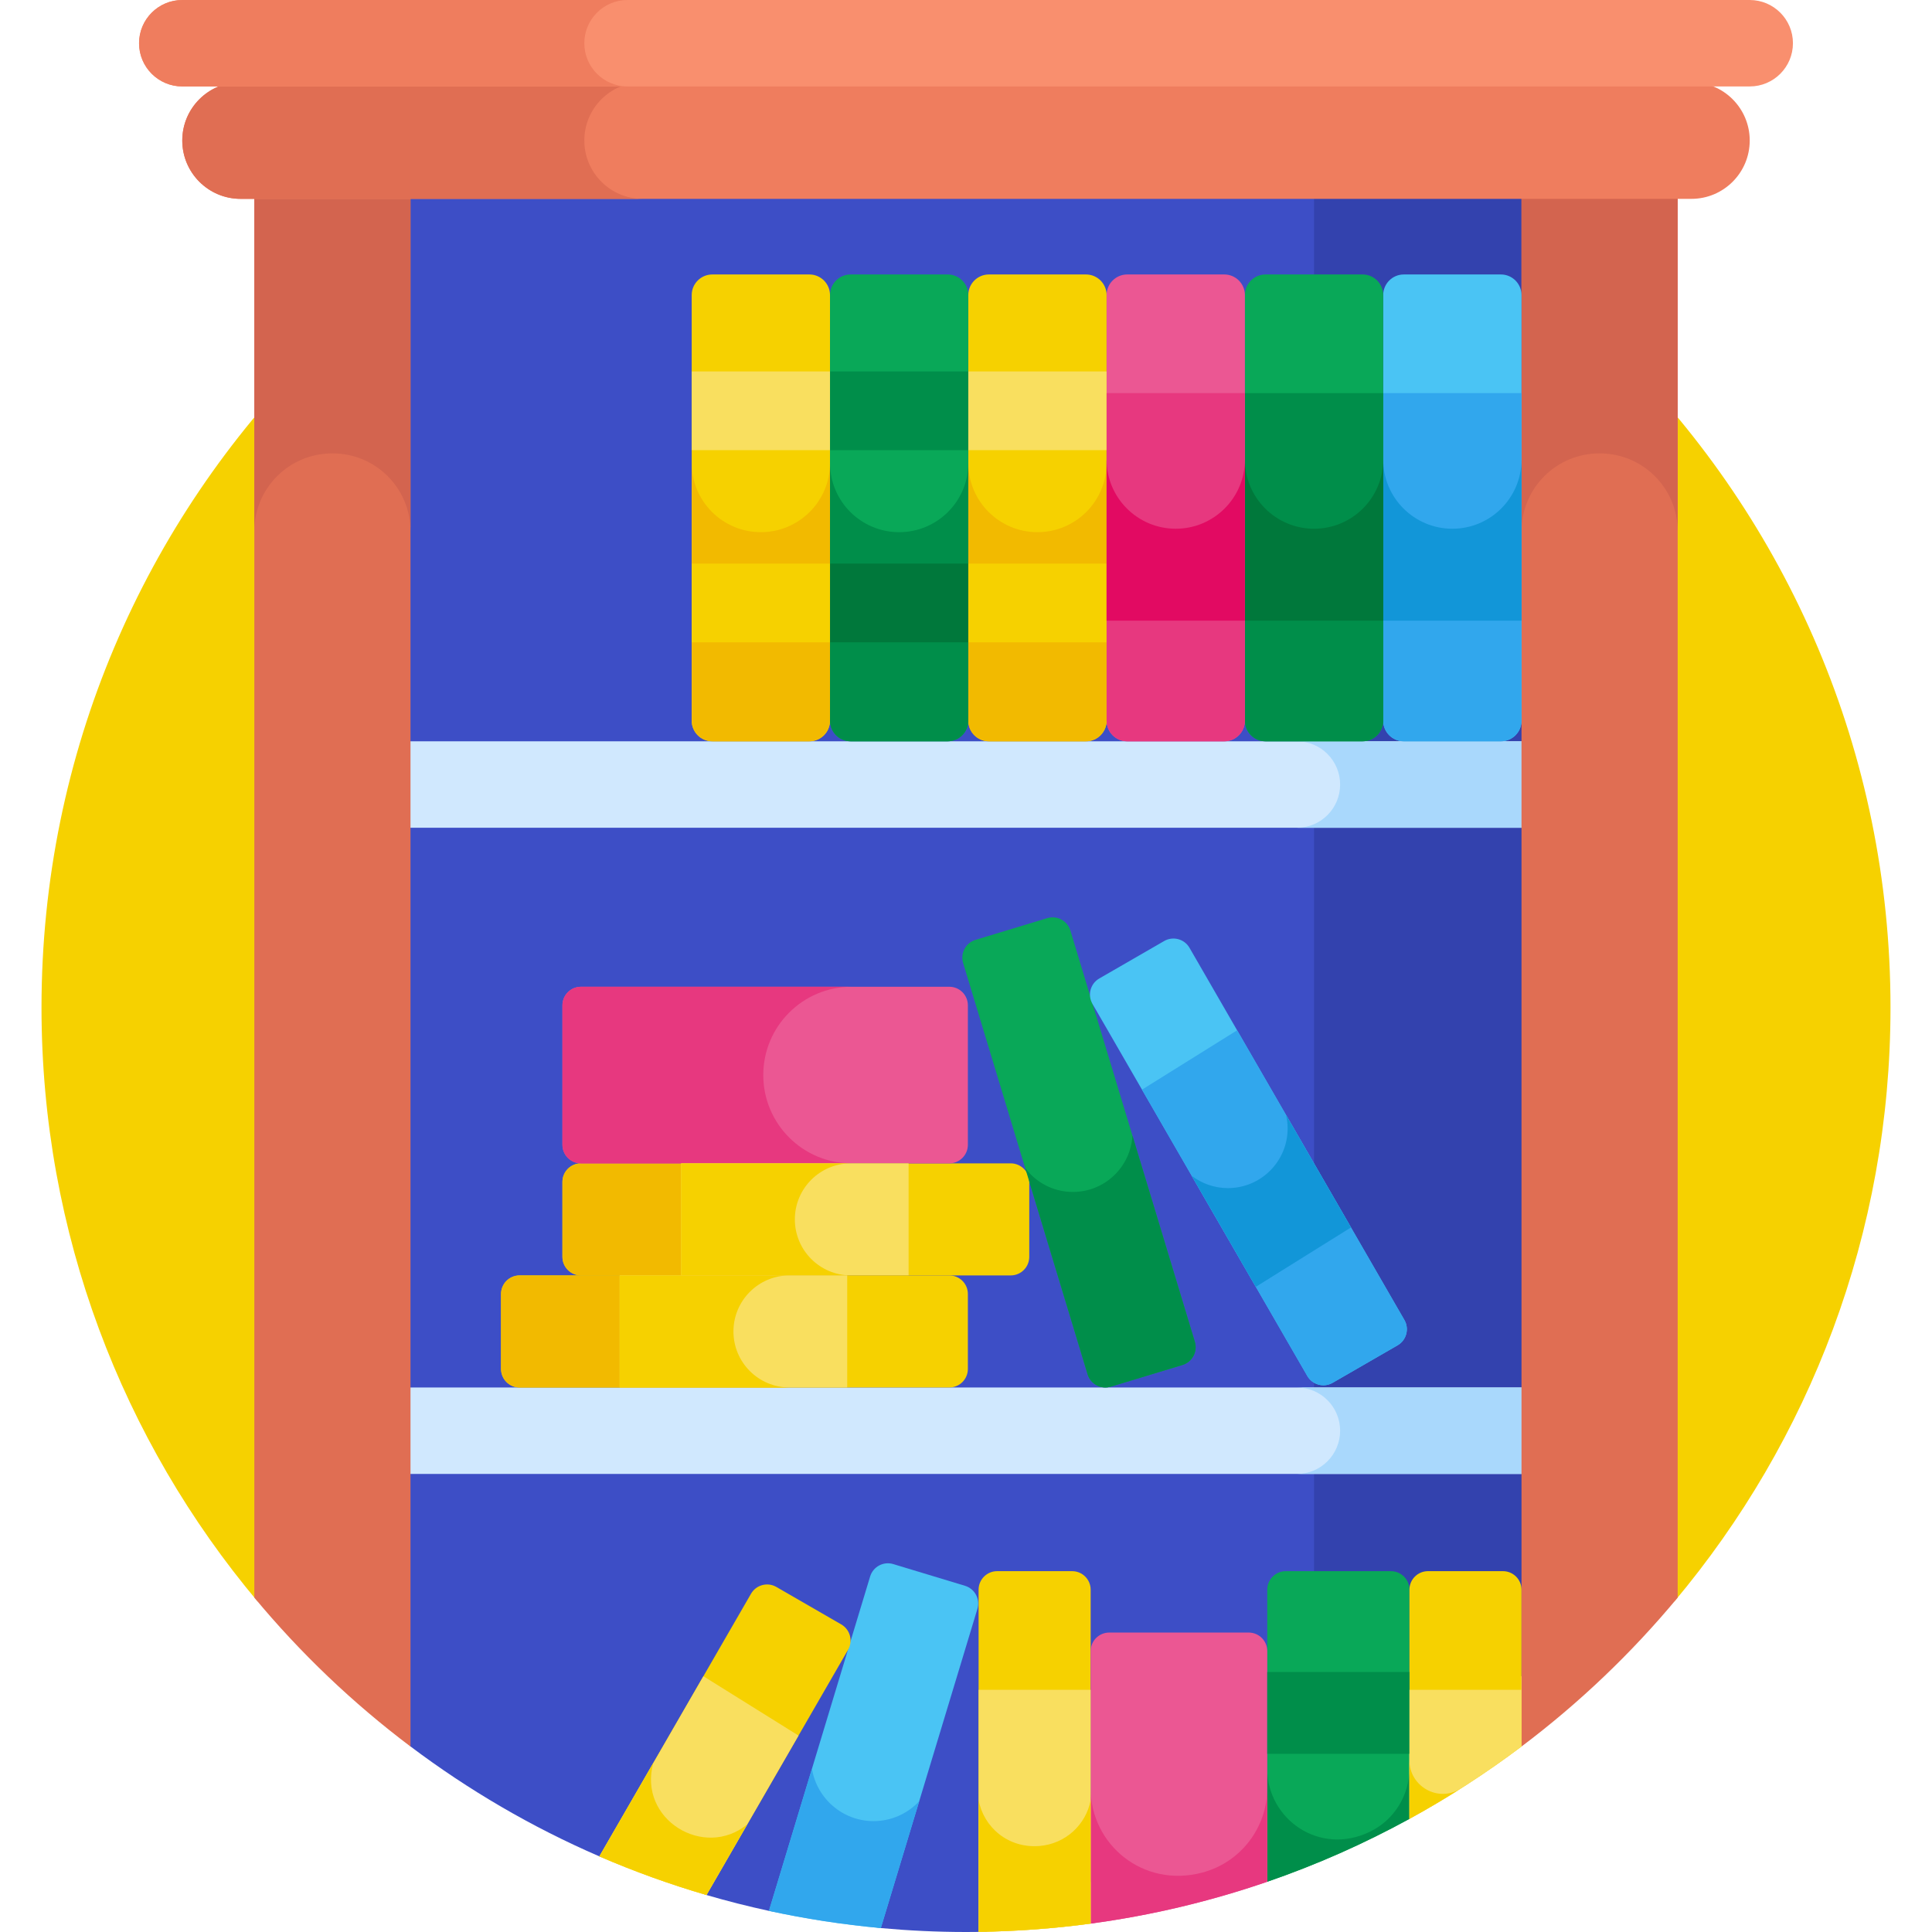 <?xml version="1.0" encoding="iso-8859-1"?>
<!-- Generator: Adobe Illustrator 21.0.0, SVG Export Plug-In . SVG Version: 6.00 Build 0)  -->
<svg version="1.1" id="Capa_1" xmlns="http://www.w3.org/2000/svg" xmlns:xlink="http://www.w3.org/1999/xlink" x="0px" y="0px"
	 viewBox="0 0 512 512" style="enable-background:new 0 0 512 512;" xml:space="preserve">
<g>
	<path style="fill:#F6D100;" d="M443.754,424.381c35.723-42.572,57.247-97.459,57.247-157.381
		c0-135.31-109.69-245.001-245.001-245.001S10.999,131.689,10.999,267c0,59.922,21.524,114.809,57.247,157.381L443.754,424.381z"/>
	<path style="fill:#3D4EC6;" d="M88.093,48.004V428.79l20.671,34.02c15.385,11.588,32.177,21.406,50.076,29.152l0.001-0.001
		l28.384,10.237v0.001c5.44,1.589,10.96,2.99,16.551,4.205l0.001-0.002l29.652,4.553l0,0.005C240.862,511.64,248.389,512,256,512
		c1.832,0,3.658-0.027,5.48-0.067l162.427-77.659V48.004H88.093z"/>
	<polygon style="fill:#3342AE;" points="423.907,434.274 423.907,48.004 348.238,48.004 348.238,470.453 	"/>
	<g>
		<rect x="104.331" y="367.7" style="fill:#D0E8FE;" width="304.746" height="22.909"/>
	</g>
	<g>
		<rect x="104.331" y="196.454" style="fill:#D0E8FE;" width="304.746" height="22.909"/>
	</g>
	<path style="fill:#A9D8FC;" d="M343.692,367.7c6.326,0,11.455,5.128,11.455,11.455c0,6.326-5.128,11.454-11.455,11.454h65.385
		V367.7H343.692z"/>
	<path style="fill:#A9D8FC;" d="M343.692,196.454c6.326,0,11.455,5.128,11.455,11.454s-5.128,11.455-11.455,11.455h65.385v-22.909
		H343.692z"/>
	<path style="fill:#E06E53;" d="M67.401,423.381c12.207,14.705,26.101,27.959,41.385,39.466V48.004H67.401V423.381z"/>
	<path style="fill:#E06E53;" d="M403.215,462.847c15.284-11.507,29.178-24.76,41.385-39.466V48.004h-41.385V462.847z"/>
	<path style="fill:#D3644F;" d="M67.401,48.004v92.768c0-11.386,9.23-20.616,20.617-20.616h0.152
		c11.386,0,20.616,9.23,20.616,20.616V48.004H67.401z"/>
	<path style="fill:#D3644F;" d="M403.215,48.004v92.768c0-11.386,9.23-20.616,20.616-20.616h0.152
		c11.386,0,20.616,9.23,20.616,20.616V48.004H403.215z"/>
	<path style="fill:#09A858;" d="M368.595,416.373h-27.839c-2.717,0-4.92,2.203-4.92,4.92v77.391
		c13.097-4.512,25.693-10.1,37.679-16.664v-60.727C373.515,418.576,371.312,416.373,368.595,416.373z"/>
	<path style="fill:#008E4A;" d="M363.089,485.408c-13.457,6.548-27.253-3.366-27.253-16.667v29.944
		c13.097-4.513,25.693-10.1,37.679-16.665v-13.4C373.515,475.743,369.494,482.291,363.089,485.408z"/>
	<path style="fill:#F6D100;" d="M284.118,416.373h-19.861c-2.717,0-4.92,2.203-4.92,4.92v90.665
		c10.058-0.134,19.97-0.871,29.7-2.183v-88.482C289.037,418.576,286.835,416.373,284.118,416.373z"/>
	<path style="fill:#F6D100;" d="M398.295,416.373h-19.861c-2.717,0-4.92,2.203-4.92,4.92v60.727
		c10.38-5.685,20.302-12.098,29.7-19.174v-41.553C403.215,418.576,401.012,416.373,398.295,416.373z"/>
	<path style="fill:#4AC4F4;" d="M255.737,420.252l-19.009-5.753c-2.601-0.787-5.347,0.683-6.134,3.284l-26.818,88.62
		c9.684,2.103,19.579,3.632,29.652,4.553l25.592-84.57C259.808,423.785,258.338,421.039,255.737,420.252z"/>
	<path style="fill:#F6D100;" d="M222.946,430.489l-17.2-9.93c-2.353-1.358-5.362-0.552-6.721,1.801l-40.186,69.603
		c9.184,3.972,18.658,7.398,28.384,10.237l37.522-64.99C226.105,434.856,225.299,431.847,222.946,430.489z"/>
	<path style="fill:#EB5793;" d="M330.916,432.643h-36.959c-2.717,0-4.92,2.203-4.92,4.92v72.212
		c16.152-2.178,31.804-5.925,46.799-11.091v-61.122C335.836,434.846,333.633,432.643,330.916,432.643z"/>
	<path style="fill:#E7387F;" d="M318.582,496.265c-15.712,4.138-29.545-7.492-29.545-22.286v35.796
		c16.152-2.177,31.804-5.925,46.799-11.09v-24.828C335.836,484.375,328.754,493.586,318.582,496.265z"/>
	<path style="fill:#09A858;" d="M294.356,367.487l19.009-5.753c2.6-0.787,4.071-3.533,3.284-6.134l-32.984-108.997
		c-0.787-2.6-3.533-4.071-6.134-3.284l-19.009,5.753c-2.601,0.787-4.071,3.533-3.284,6.134l32.985,108.997
		C289.01,366.804,291.756,368.275,294.356,367.487z"/>
	<path style="fill:#4AC4F4;" d="M353.172,366.453l17.2-9.93c2.353-1.359,3.159-4.367,1.801-6.72l-56.939-98.621
		c-1.359-2.353-4.367-3.159-6.72-1.801l-17.2,9.93c-2.353,1.359-3.159,4.367-1.801,6.72l56.939,98.621
		C347.81,367.005,350.819,367.811,353.172,366.453z"/>
	<g>
		<path style="fill:#31A7ED;" d="M372.172,349.802l-31.339-54.28c0.257,1.132,0.405,2.305,0.405,3.516
			c0,8.74-7.085,15.824-15.824,15.824c-3.61,0-6.927-1.223-9.59-3.258l30.627,53.048c1.359,2.353,4.367,3.159,6.721,1.801l17.2-9.93
			C372.725,355.164,373.531,352.155,372.172,349.802z"/>
	</g>
	<polygon style="fill:#31A7ED;" points="358.019,325.288 332.808,341.019 302.641,288.769 327.852,273.037 	"/>
	<g>
		<path style="fill:#1296D8;" d="M340.834,295.522c0.257,1.132,0.405,2.305,0.405,3.515c0,8.74-7.085,15.824-15.824,15.824
			c-3.61,0-6.928-1.223-9.59-3.258l16.983,29.416l25.212-15.732L340.834,295.522z"/>
	</g>
	<g>
		<path style="fill:#4AC4F4;" d="M397.749,196.454h-25.721c-3.018,0-5.465-2.447-5.465-5.465V78.201
			c0-3.018,2.447-5.465,5.465-5.465h25.721c3.018,0,5.465,2.447,5.465,5.465v112.787
			C403.215,194.007,400.768,196.454,397.749,196.454z"/>
		<path style="fill:#31A7ED;" d="M384.889,140.12L384.889,140.12c-10.121,0-18.326-8.204-18.326-18.325v69.194
			c0,3.018,2.447,5.465,5.465,5.465h25.721c3.019,0,5.465-2.447,5.465-5.465v-69.194C403.215,131.916,395.01,140.12,384.889,140.12z
			"/>
		<rect x="366.564" y="104.178" style="fill:#31A7ED;" width="36.651" height="60.299"/>
		<path style="fill:#1296D8;" d="M384.889,140.12L384.889,140.12c-10.121,0-18.324-8.203-18.326-18.323v42.679h36.651v-42.682
			C403.215,131.916,395.01,140.12,384.889,140.12z"/>
	</g>
	<path style="fill:#F6D100;" d="M287.796,196.454h-25.721c-3.018,0-5.465-2.447-5.465-5.465V78.201c0-3.018,2.447-5.465,5.465-5.465
		h25.721c3.018,0,5.465,2.447,5.465,5.465v112.787C293.261,194.007,290.814,196.454,287.796,196.454z"/>
	<path style="fill:#F2BA00;" d="M274.935,141.03L274.935,141.03c-10.121,0-18.326-8.205-18.326-18.326v68.284
		c0,3.018,2.447,5.465,5.465,5.465h25.721c3.018,0,5.465-2.447,5.465-5.465v-68.284C293.261,132.825,285.056,141.03,274.935,141.03z
		"/>
	<path style="fill:#09A858;" d="M251.145,196.454h-25.721c-3.018,0-5.465-2.447-5.465-5.465V78.201c0-3.018,2.447-5.465,5.465-5.465
		h25.721c3.018,0,5.465,2.447,5.465,5.465v112.787C256.61,194.007,254.163,196.454,251.145,196.454z"/>
	<path style="fill:#008E4A;" d="M238.284,141.03L238.284,141.03c-10.121,0-18.326-8.205-18.326-18.326v68.284
		c0,3.018,2.447,5.465,5.465,5.465h25.721c3.018,0,5.465-2.447,5.465-5.465v-68.284C256.61,132.825,248.405,141.03,238.284,141.03z"
		/>
	<rect x="219.959" y="149.361" style="fill:#00783B;" width="36.651" height="20.86"/>
	<rect x="219.959" y="98.435" style="fill:#008E4A;" width="36.651" height="20.86"/>
	<path style="fill:#F6D100;" d="M272.767,333.08v-19.86c0-2.717-2.203-4.92-4.92-4.92H153.97c-2.717,0-4.92,2.203-4.92,4.92v19.86
		c0,2.717,2.203,4.92,4.92,4.92h113.878C270.565,338,272.767,335.797,272.767,333.08z"/>
	<path style="fill:#F2BA00;" d="M210.641,323.15c0-8.201,6.648-14.85,14.85-14.85H153.97c-2.717,0-4.92,2.203-4.92,4.92v19.86
		c0,2.717,2.203,4.92,4.92,4.92h71.522C217.29,338,210.641,331.351,210.641,323.15z"/>
	<path style="fill:#EB5793;" d="M256.498,266.421v36.959c0,2.717-2.203,4.92-4.92,4.92H153.97c-2.717,0-4.92-2.203-4.92-4.92
		v-36.959c0-2.717,2.203-4.92,4.92-4.92h97.608C254.295,261.501,256.498,263.704,256.498,266.421z"/>
	<path style="fill:#E7387F;" d="M202.276,284.901L202.276,284.901c0-12.923,10.476-23.399,23.399-23.399H153.97
		c-2.717,0-4.92,2.203-4.92,4.92v36.959c0,2.717,2.203,4.92,4.92,4.92h71.706C212.752,308.3,202.276,297.824,202.276,284.901z"/>
	<g>
		<path style="fill:#EF7D5E;" d="M448.231,52.699H63.769c-8.541,0-15.464-6.923-15.464-15.464s6.923-15.464,15.464-15.464h384.462
			c8.541,0,15.464,6.923,15.464,15.464S456.771,52.699,448.231,52.699z"/>
	</g>
	<path style="fill:#E06E53;" d="M154.851,37.235c0-8.541,6.923-15.464,15.464-15.464H63.769c-8.541,0-15.464,6.923-15.464,15.464
		c0,8.541,6.923,15.464,15.464,15.464h106.546C161.774,52.699,154.851,45.776,154.851,37.235z"/>
	<g>
		<path style="fill:#F98F6E;" d="M463.695,22.909H48.305c-6.326,0-11.455-5.129-11.455-11.455C36.851,5.129,41.98,0,48.305,0
			h415.389c6.326,0,11.455,5.129,11.455,11.455C475.149,17.781,470.02,22.909,463.695,22.909z"/>
	</g>
	<path style="fill:#EF7D5E;" d="M154.851,11.455C154.851,5.129,159.98,0,166.305,0h-118C41.98,0,36.851,5.129,36.851,11.455
		c0,6.326,5.129,11.455,11.455,11.455h118C159.98,22.909,154.851,17.781,154.851,11.455z"/>
	<rect x="256.61" y="149.361" style="fill:#F6D100;" width="36.651" height="20.86"/>
	<rect x="256.61" y="98.435" style="fill:#F9DF5F;" width="36.651" height="20.86"/>
	<rect x="180.492" y="308.3" style="fill:#F9DF5F;" width="60.299" height="29.7"/>
	<path style="fill:#F6D100;" d="M225.488,308.3h-44.995V338h44.999c-8.201,0-14.85-6.649-14.85-14.85
		C210.641,314.95,217.288,308.302,225.488,308.3z"/>
	<rect x="335.836" y="443.099" style="fill:#008E4A;" width="37.679" height="21.677"/>
	<path style="fill:#F9DF5F;" d="M259.337,511.958c10.058-0.134,19.97-0.871,29.7-2.183v-61.96h-29.7V511.958z"/>
	<path style="fill:#F6D100;" d="M275.44,489.207c-8.34,0.653-14.785-5.017-16.102-12.194v34.944
		c10.058-0.134,19.97-0.871,29.7-2.183v-32.726C287.809,483.593,282.309,488.67,275.44,489.207z"/>
	<path style="fill:#F9DF5F;" d="M158.841,491.962c9.184,3.972,18.658,7.398,28.384,10.237l24.394-42.252l-25.212-15.732
		L158.841,491.962z"/>
	<path style="fill:#F9DF5F;" d="M373.515,482.02c10.38-5.685,20.302-12.098,29.7-19.174v-15.031h-29.7V482.02z"/>
	<g>
		<path style="fill:#F6D100;" d="M373.515,466.513v15.507c4.563-2.499,9.032-5.147,13.413-7.923
			C381.076,477.682,373.515,473.415,373.515,466.513z"/>
	</g>
	<g>
		<path style="fill:#09A858;" d="M361.098,196.454h-25.721c-3.018,0-5.465-2.447-5.465-5.465V78.201
			c0-3.018,2.447-5.465,5.465-5.465h25.721c3.018,0,5.465,2.447,5.465,5.465v112.787
			C366.564,194.007,364.117,196.454,361.098,196.454z"/>
		<path style="fill:#008E4A;" d="M348.238,140.12L348.238,140.12c-10.121,0-18.326-8.204-18.326-18.325v69.194
			c0,3.018,2.447,5.465,5.465,5.465h25.721c3.018,0,5.465-2.447,5.465-5.465v-69.194C366.564,131.916,358.359,140.12,348.238,140.12
			z"/>
		<rect x="329.912" y="104.178" style="fill:#008E4A;" width="36.651" height="60.299"/>
		<path style="fill:#00783B;" d="M348.238,140.12L348.238,140.12c-10.121,0-18.324-8.203-18.326-18.323v42.679h36.651v-42.682
			C366.564,131.916,358.359,140.12,348.238,140.12z"/>
	</g>
	<g>
		<path style="fill:#EB5793;" d="M324.447,196.454h-25.721c-3.018,0-5.465-2.447-5.465-5.465V78.201
			c0-3.018,2.447-5.465,5.465-5.465h25.721c3.018,0,5.465,2.447,5.465,5.465v112.787
			C329.912,194.007,327.465,196.454,324.447,196.454z"/>
		<path style="fill:#E7387F;" d="M311.587,140.12L311.587,140.12c-10.121,0-18.326-8.204-18.326-18.325v69.194
			c0,3.018,2.447,5.465,5.465,5.465h25.721c3.018,0,5.465-2.447,5.465-5.465v-69.194C329.912,131.916,321.708,140.12,311.587,140.12
			z"/>
		<rect x="293.261" y="104.178" style="fill:#E7387F;" width="36.651" height="60.299"/>
		<path style="fill:#E20A62;" d="M311.587,140.12L311.587,140.12c-10.12,0-18.324-8.203-18.326-18.323v42.679h36.651v-42.682
			C329.912,131.916,321.708,140.12,311.587,140.12z"/>
	</g>
	<path style="fill:#F6D100;" d="M214.493,196.454h-25.721c-3.018,0-5.465-2.447-5.465-5.465V78.201c0-3.018,2.447-5.465,5.465-5.465
		h25.721c3.018,0,5.465,2.447,5.465,5.465v112.787C219.958,194.007,217.512,196.454,214.493,196.454z"/>
	<path style="fill:#F2BA00;" d="M201.633,141.03L201.633,141.03c-10.121,0-18.326-8.205-18.326-18.326v68.284
		c0,3.018,2.447,5.465,5.465,5.465h25.721c3.018,0,5.465-2.447,5.465-5.465v-68.284C219.958,132.825,211.754,141.03,201.633,141.03z
		"/>
	<rect x="183.307" y="149.361" style="fill:#F6D100;" width="36.651" height="20.86"/>
	<rect x="183.307" y="98.435" style="fill:#F9DF5F;" width="36.651" height="20.86"/>
	<g>
		<path style="fill:#008E4A;" d="M316.65,355.601l-16.544-54.671c-0.457,8.329-7.336,14.948-15.78,14.948
			c-5.176,0-9.757-2.496-12.644-6.338l16.542,54.664c0.787,2.601,3.533,4.071,6.134,3.284l19.009-5.753
			C315.966,360.948,317.436,358.202,316.65,355.601z"/>
	</g>
	<path style="fill:#F6D100;" d="M256.498,362.78v-19.861c0-2.717-2.203-4.92-4.92-4.92H137.7c-2.717,0-4.92,2.203-4.92,4.92v19.861
		c0,2.717,2.203,4.92,4.92,4.92h113.878C254.295,367.7,256.498,365.497,256.498,362.78z"/>
	<path style="fill:#F2BA00;" d="M194.372,352.85c0-8.201,6.648-14.85,14.85-14.85H137.7c-2.717,0-4.92,2.203-4.92,4.92v19.861
		c0,2.717,2.203,4.92,4.92,4.92h71.522C201.02,367.7,194.372,361.051,194.372,352.85z"/>
	<rect x="164.222" y="338" style="fill:#F9DF5F;" width="60.299" height="29.7"/>
	<path style="fill:#F6D100;" d="M209.218,338h-44.995v29.7h44.999c-8.201,0-14.85-6.649-14.85-14.85
		C194.372,344.65,201.018,338.002,209.218,338z"/>
	<g>
		<path style="fill:#F6D100;" d="M173.127,467.217l-14.286,24.744c9.184,3.972,18.658,7.398,28.384,10.237l10.809-18.722
			C186.537,492.872,169.01,482.106,173.127,467.217z"/>
	</g>
	<g>
		<path style="fill:#31A7ED;" d="M231.505,482.613c-8.232,0-15.043-6.012-16.329-13.881l-11.4,37.67
			c9.684,2.103,19.579,3.632,29.652,4.553l10.173-33.615C240.578,480.578,236.284,482.613,231.505,482.613z"/>
	</g>
</g>
<g>
</g>
<g>
</g>
<g>
</g>
<g>
</g>
<g>
</g>
<g>
</g>
<g>
</g>
<g>
</g>
<g>
</g>
<g>
</g>
<g>
</g>
<g>
</g>
<g>
</g>
<g>
</g>
<g>
</g>
</svg>
